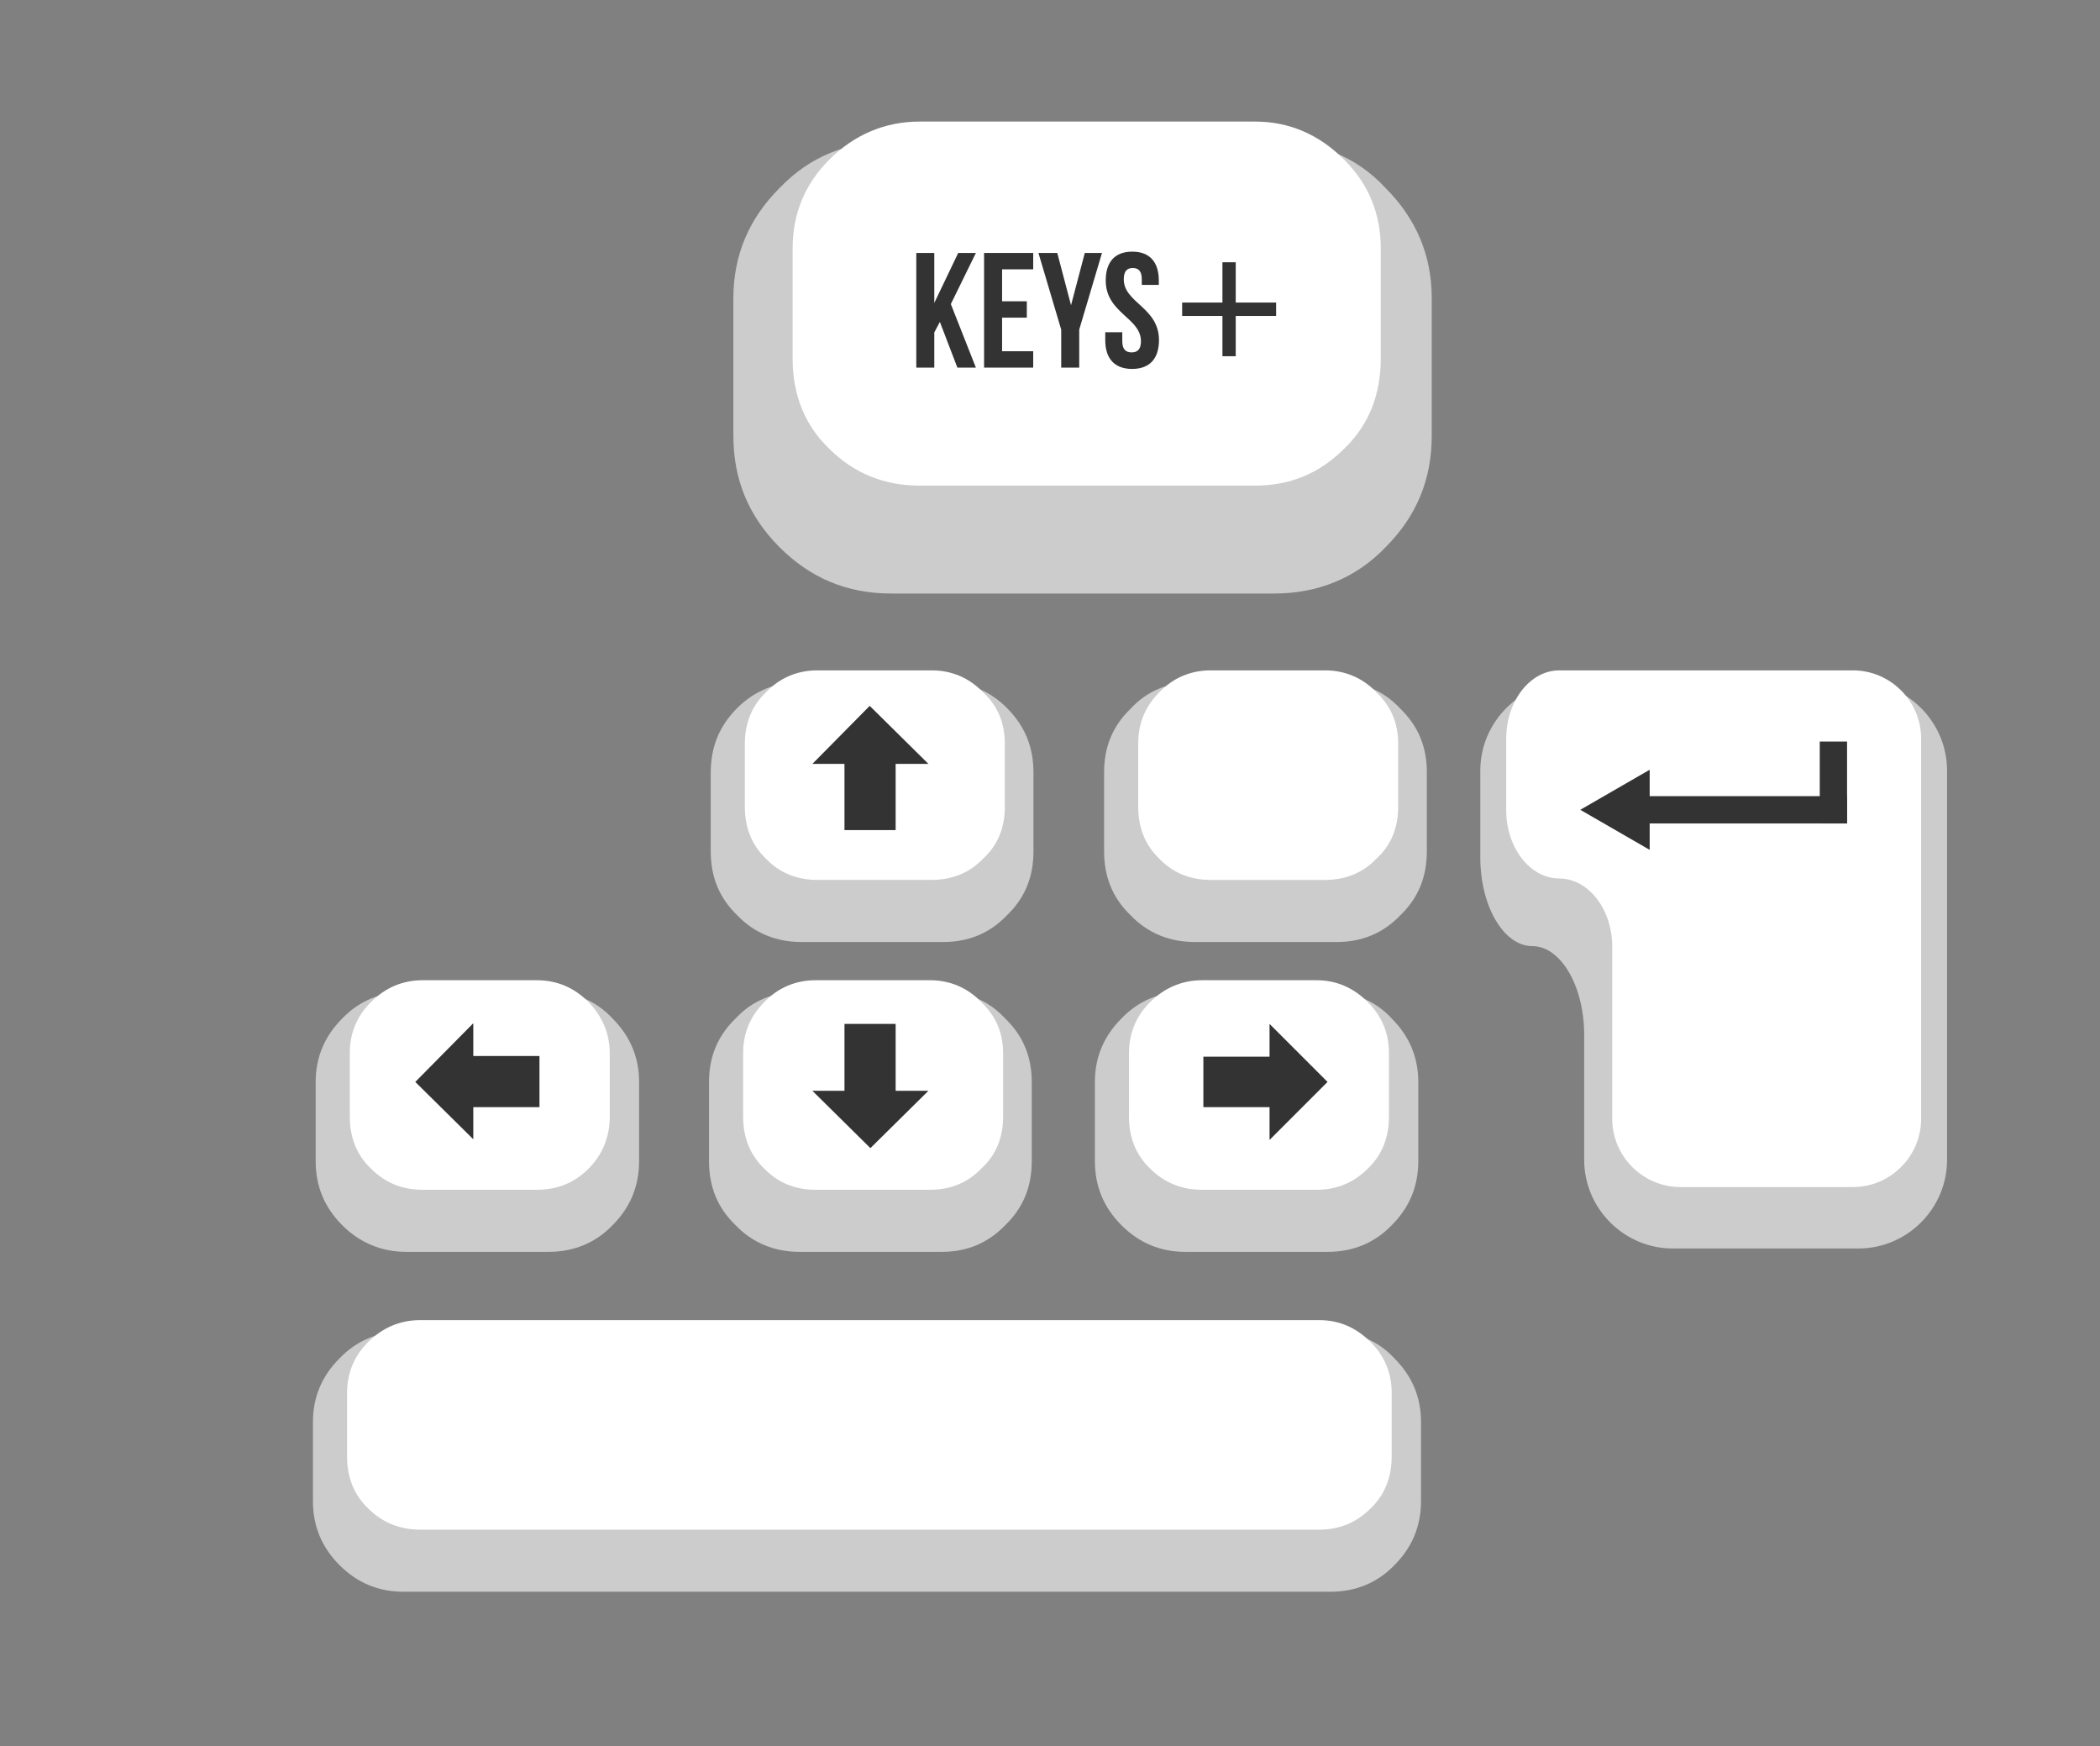 <?xml version="1.0" encoding="utf-8"?>
<!-- Generator: Adobe Illustrator 15.1.0, SVG Export Plug-In . SVG Version: 6.00 Build 0)  -->
<!DOCTYPE svg PUBLIC "-//W3C//DTD SVG 1.1//EN" "http://www.w3.org/Graphics/SVG/1.1/DTD/svg11.dtd">
<svg version="1.1" id="Layer_1" xmlns="http://www.w3.org/2000/svg" xmlns:xlink="http://www.w3.org/1999/xlink" x="0px" y="0px"
	 width="307.775px" height="255.882px" viewBox="0 0 307.775 255.882" enable-background="new 0 0 307.775 255.882"
	 xml:space="preserve">
<rect x="0" y="0" width="307.775" height="255.882" fill="#808080" stroke="none"/>
<g>
	<path fill="#CCCCCC" d="M138.265,99.923h-20.8c-3.7,0-6.9,1.3-9.4,3.8c-2.7,2.7-3.9,5.8-3.9,9.5v11.5c0,3.701,1.2,6.8,3.9,9.399
		c2.5,2.601,5.7,3.9,9.4,3.9h20.8c3.699,0,6.8-1.301,9.3-3.9c2.7-2.6,3.899-5.699,3.899-9.399v-11.5c0-3.7-1.199-6.8-3.899-9.5
		C145.065,101.223,141.964,99.923,138.265,99.923z"/>
	<path fill="#FFFFFF" d="M136.565,98.223h-16.8c-2.9,0-5.5,1.1-7.5,3.2c-2.1,2-3.1,4.6-3.1,7.5v9.3c0,3,1,5.6,3.1,7.6
		c2,2.101,4.6,3.1,7.5,3.1h16.8c2.899,0,5.5-1,7.5-3.1c2.2-2,3.2-4.6,3.2-7.6v-9.3c0-2.9-1-5.5-3.2-7.5
		C142.065,99.323,139.464,98.223,136.565,98.223z"/>
	<path fill="#CCCCCC" d="M195.916,99.924h-20.801c-3.699,0-6.899,1.199-9.399,3.898c-2.7,2.602-3.899,5.701-3.899,9.301v11.6
		c0,3.701,1.199,6.801,3.899,9.4c2.5,2.6,5.7,3.9,9.399,3.9h20.801c3.699,0,6.8-1.301,9.3-3.9c2.7-2.6,3.899-5.699,3.899-9.4v-11.6
		c0-3.6-1.199-6.699-3.899-9.301C202.715,101.124,199.615,99.924,195.916,99.924z"/>
	<path fill="#FFFFFF" d="M194.215,98.223h-16.8c-2.9,0-5.5,1.101-7.5,3.201c-2.1,2.1-3.1,4.6-3.1,7.5v9.299c0,3,1,5.601,3.1,7.601
		c2,2.101,4.6,3.101,7.5,3.101h16.8c2.899,0,5.5-1,7.5-3.101c2.2-2,3.2-4.601,3.2-7.601v-9.299c0-2.9-1-5.4-3.2-7.5
		C199.715,99.323,197.115,98.223,194.215,98.223z"/>
	<path fill="#CCCCCC" d="M138.014,145.324h-20.801c-3.699,0-6.899,1.199-9.399,3.898c-2.7,2.602-3.899,5.701-3.899,9.301v11.6
		c0,3.701,1.199,6.801,3.899,9.4c2.5,2.6,5.7,3.9,9.399,3.9h20.801c3.699,0,6.8-1.301,9.3-3.9c2.7-2.6,3.899-5.699,3.899-9.4v-11.6
		c0-3.6-1.199-6.699-3.899-9.301C144.814,146.523,141.713,145.324,138.014,145.324z"/>
	<path fill="#FFFFFF" d="M136.314,143.623h-16.8c-2.9,0-5.5,1.1-7.5,3.201c-2.1,2.1-3.1,4.6-3.1,7.5v9.299c0,3,1,5.6,3.1,7.6
		c2,2.102,4.6,3.102,7.5,3.102h16.8c2.899,0,5.5-1,7.5-3.102c2.2-2,3.2-4.6,3.2-7.6v-9.299c0-2.9-1-5.4-3.2-7.5
		C141.814,144.722,139.213,143.623,136.314,143.623z"/>
	<path fill="#CCCCCC" d="M194.565,145.324h-20.8c-3.7,0-6.801,1.199-9.4,3.898c-2.6,2.602-3.898,5.701-3.898,9.301v11.6
		c0,3.701,1.3,6.801,3.898,9.4c2.602,2.6,5.7,3.9,9.4,3.9h20.8c3.7,0,6.899-1.301,9.399-3.9c2.601-2.6,3.899-5.699,3.899-9.4v-11.6
		c0-3.6-1.3-6.699-3.899-9.301C201.464,146.523,198.265,145.324,194.565,145.324z"/>
	<path fill="#FFFFFF" d="M192.964,143.623h-16.799c-2.9,0-5.5,1.101-7.602,3.201c-2.1,2.1-3.1,4.6-3.1,7.5v9.299
		c0,3,1,5.601,3.1,7.601c2.102,2.101,4.7,3.101,7.602,3.101h16.799c2.899,0,5.399-1,7.5-3.101c2.101-2,3.101-4.601,3.101-7.601
		v-9.299c0-2.9-1-5.4-3.101-7.5C198.365,144.722,195.865,143.623,192.964,143.623z"/>
	<path fill="#CCCCCC" d="M80.365,145.324h-20.8c-3.6,0-6.8,1.199-9.4,3.898c-2.6,2.602-3.9,5.701-3.9,9.301v11.6
		c0,3.701,1.3,6.801,3.9,9.4s5.8,3.9,9.4,3.9h20.8c3.7,0,6.9-1.301,9.4-3.9c2.6-2.6,3.9-5.699,3.9-9.4v-11.6
		c0-3.6-1.3-6.699-3.9-9.301C87.265,146.523,84.065,145.324,80.365,145.324z"/>
	<path fill="#FFFFFF" d="M78.665,143.623h-16.7c-3,0-5.5,1.101-7.6,3.201c-2.1,2.1-3.1,4.6-3.1,7.5v9.299c0,3,1,5.601,3.1,7.601
		c2.1,2.101,4.6,3.101,7.6,3.101h16.7c3,0,5.5-1,7.6-3.101c2-2,3.1-4.601,3.1-7.601v-9.299c0-2.9-1.1-5.4-3.1-7.5
		C84.165,144.722,81.665,143.623,78.665,143.623z"/>
	<polygon fill="#333333" points="123.765,121.623 131.265,121.623 131.265,111.923 136.065,111.923 127.465,103.423 
		119.065,111.923 123.765,111.923 	"/>
	<polygon fill="#333333" points="176.365,154.824 176.365,162.222 186.065,162.222 186.065,167.023 194.565,158.523 
		186.065,150.023 186.065,154.824 	"/>
	<polygon fill="#333333" points="79.065,162.222 79.065,154.722 69.365,154.722 69.365,149.923 60.865,158.523 69.365,166.923 
		69.365,162.222 	"/>
	<polygon fill="#333333" points="131.265,150.023 123.765,150.023 123.765,159.824 119.065,159.824 127.565,168.222 
		136.065,159.824 131.265,159.824 	"/>
	<path fill="#CCCCCC" d="M194.964,195.123h-135.8c-3.7,0-6.8,1.201-9.4,3.9c-2.6,2.6-3.9,5.699-3.9,9.301v11.6
		c0,3.699,1.3,6.8,3.9,9.4c2.6,2.6,5.7,3.898,9.4,3.898h135.8c3.699,0,6.899-1.299,9.399-3.898c2.601-2.602,3.9-5.701,3.9-9.4v-11.6
		c0-3.602-1.302-6.701-3.9-9.301C201.865,196.324,198.666,195.123,194.964,195.123z"/>
	<path fill="#FFFFFF" d="M193.365,193.423h-131.8c-2.9,0-5.5,1.1-7.6,3.199c-2.1,2.1-3.1,4.6-3.1,7.5v9.301c0,3,1,5.6,3.1,7.6
		c2.1,2.1,4.7,3.1,7.6,3.1h131.8c2.9,0,5.4-1,7.5-3.1c2.1-2,3.1-4.6,3.1-7.6v-9.301c0-2.9-1-5.4-3.1-7.5
		C198.765,194.522,196.265,193.423,193.365,193.423z"/>
	<path fill="#CCCCCC" d="M186.728,20.766h-56.139c-6.43,0-11.814,2.085-16.332,6.776c-4.518,4.518-6.776,9.904-6.776,16.159v20.154
		c0,6.428,2.259,11.814,6.776,16.332c4.518,4.518,9.902,6.776,16.332,6.776h56.139c6.43,0,11.988-2.258,16.332-6.776
		c4.519-4.518,6.775-9.904,6.775-16.332V43.7c0-6.255-2.258-11.641-6.775-16.159C198.716,22.851,193.156,20.766,186.728,20.766z"/>
	<path fill="#FFFFFF" d="M183.949,17.813h-49.19c-5.038,0-9.557,1.91-13.205,5.559c-3.648,3.648-5.385,7.992-5.385,13.031v16.159
		c0,5.212,1.736,9.729,5.385,13.204c3.648,3.649,8.167,5.386,13.205,5.386h49.19c5.037,0,9.382-1.737,13.031-5.386
		c3.646-3.475,5.385-7.991,5.385-13.204V36.403c0-5.039-1.737-9.382-5.385-13.031C193.331,19.723,188.986,17.813,183.949,17.813z"/>
	<path fill="#CCCCCC" d="M245.176,182.93c-7.15,0-13-5.85-13-13v-18.308c0-7.15-3.426-13-7.612-13s-7.612-5.85-7.612-13v-12.7
		c0-7.15,5.85-13,13-13h42.409c7.15,0,13,5.85,13,13v57.007c0,7.15-5.85,13-13,13H245.176z"/>
	<path fill="#FFFFFF" d="M246.288,98.223c-5.5,0-13.496,0-17.769,0c-4.271,0-7.768,4.5-7.768,10v10.491c0,5.5,3.496,10,7.768,10
		c4.272,0,7.769,4.5,7.769,10v25.215c0,5.5,4.5,10,10,10h25.273c5.5,0,10-4.5,10-10v-25.215c0-5.5,0-14.5,0-20v-10.491
		c0-5.5-4.5-10-10-10H246.288z"/>
	<rect x="266.704" y="108.652" fill="#333333" width="4" height="12"/>
	<rect x="240.704" y="116.652" fill="#333333" width="30" height="4"/>
	<polygon fill="#333333" points="231.608,118.652 236.692,115.716 241.776,112.782 241.776,118.652 241.776,124.522 
		236.692,121.587 	"/>
	<polygon fill="#333333" points="137.747,47.167 136.93,48.703 136.93,53.864 134.291,53.864 134.291,37.063 136.93,37.063 
		136.93,44.383 140.434,37.063 143.026,37.063 139.354,44.551 143.026,53.864 140.314,53.864 	"/>
	<polygon fill="#333333" points="146.866,44.143 150.491,44.143 150.491,46.542 146.866,46.542 146.866,51.463 151.426,51.463 
		151.426,53.863 144.225,53.863 144.225,37.063 151.426,37.063 151.426,39.463 146.866,39.463 	"/>
	<polygon fill="#333333" points="155.529,48.296 152.193,37.063 154.953,37.063 156.97,44.719 158.987,37.063 161.507,37.063 
		158.171,48.296 158.171,53.864 155.531,53.864 155.531,48.296 	"/>
	<path fill="#333333" d="M165.945,36.87c2.568,0,3.889,1.536,3.889,4.225v0.648h-2.496v-0.816c0-1.2-0.479-1.656-1.319-1.656
		s-1.319,0.456-1.319,1.656c0,3.456,5.159,4.104,5.159,8.905c0,2.688-1.344,4.224-3.937,4.224c-2.592,0-3.937-1.536-3.937-4.224
		V48.68h2.496V50c0,1.2,0.528,1.632,1.368,1.632s1.368-0.432,1.368-1.632c0-3.457-5.161-4.104-5.161-8.905
		C162.056,38.407,163.376,36.87,165.945,36.87z"/>
	<polygon fill="#333333" points="187.026,46.292 181.108,46.292 181.108,52.195 179.16,52.195 179.16,46.292 173.256,46.292 
		173.256,44.329 179.16,44.329 179.16,38.426 181.108,38.426 181.108,44.329 187.026,44.329 	"/>
</g>
</svg>
